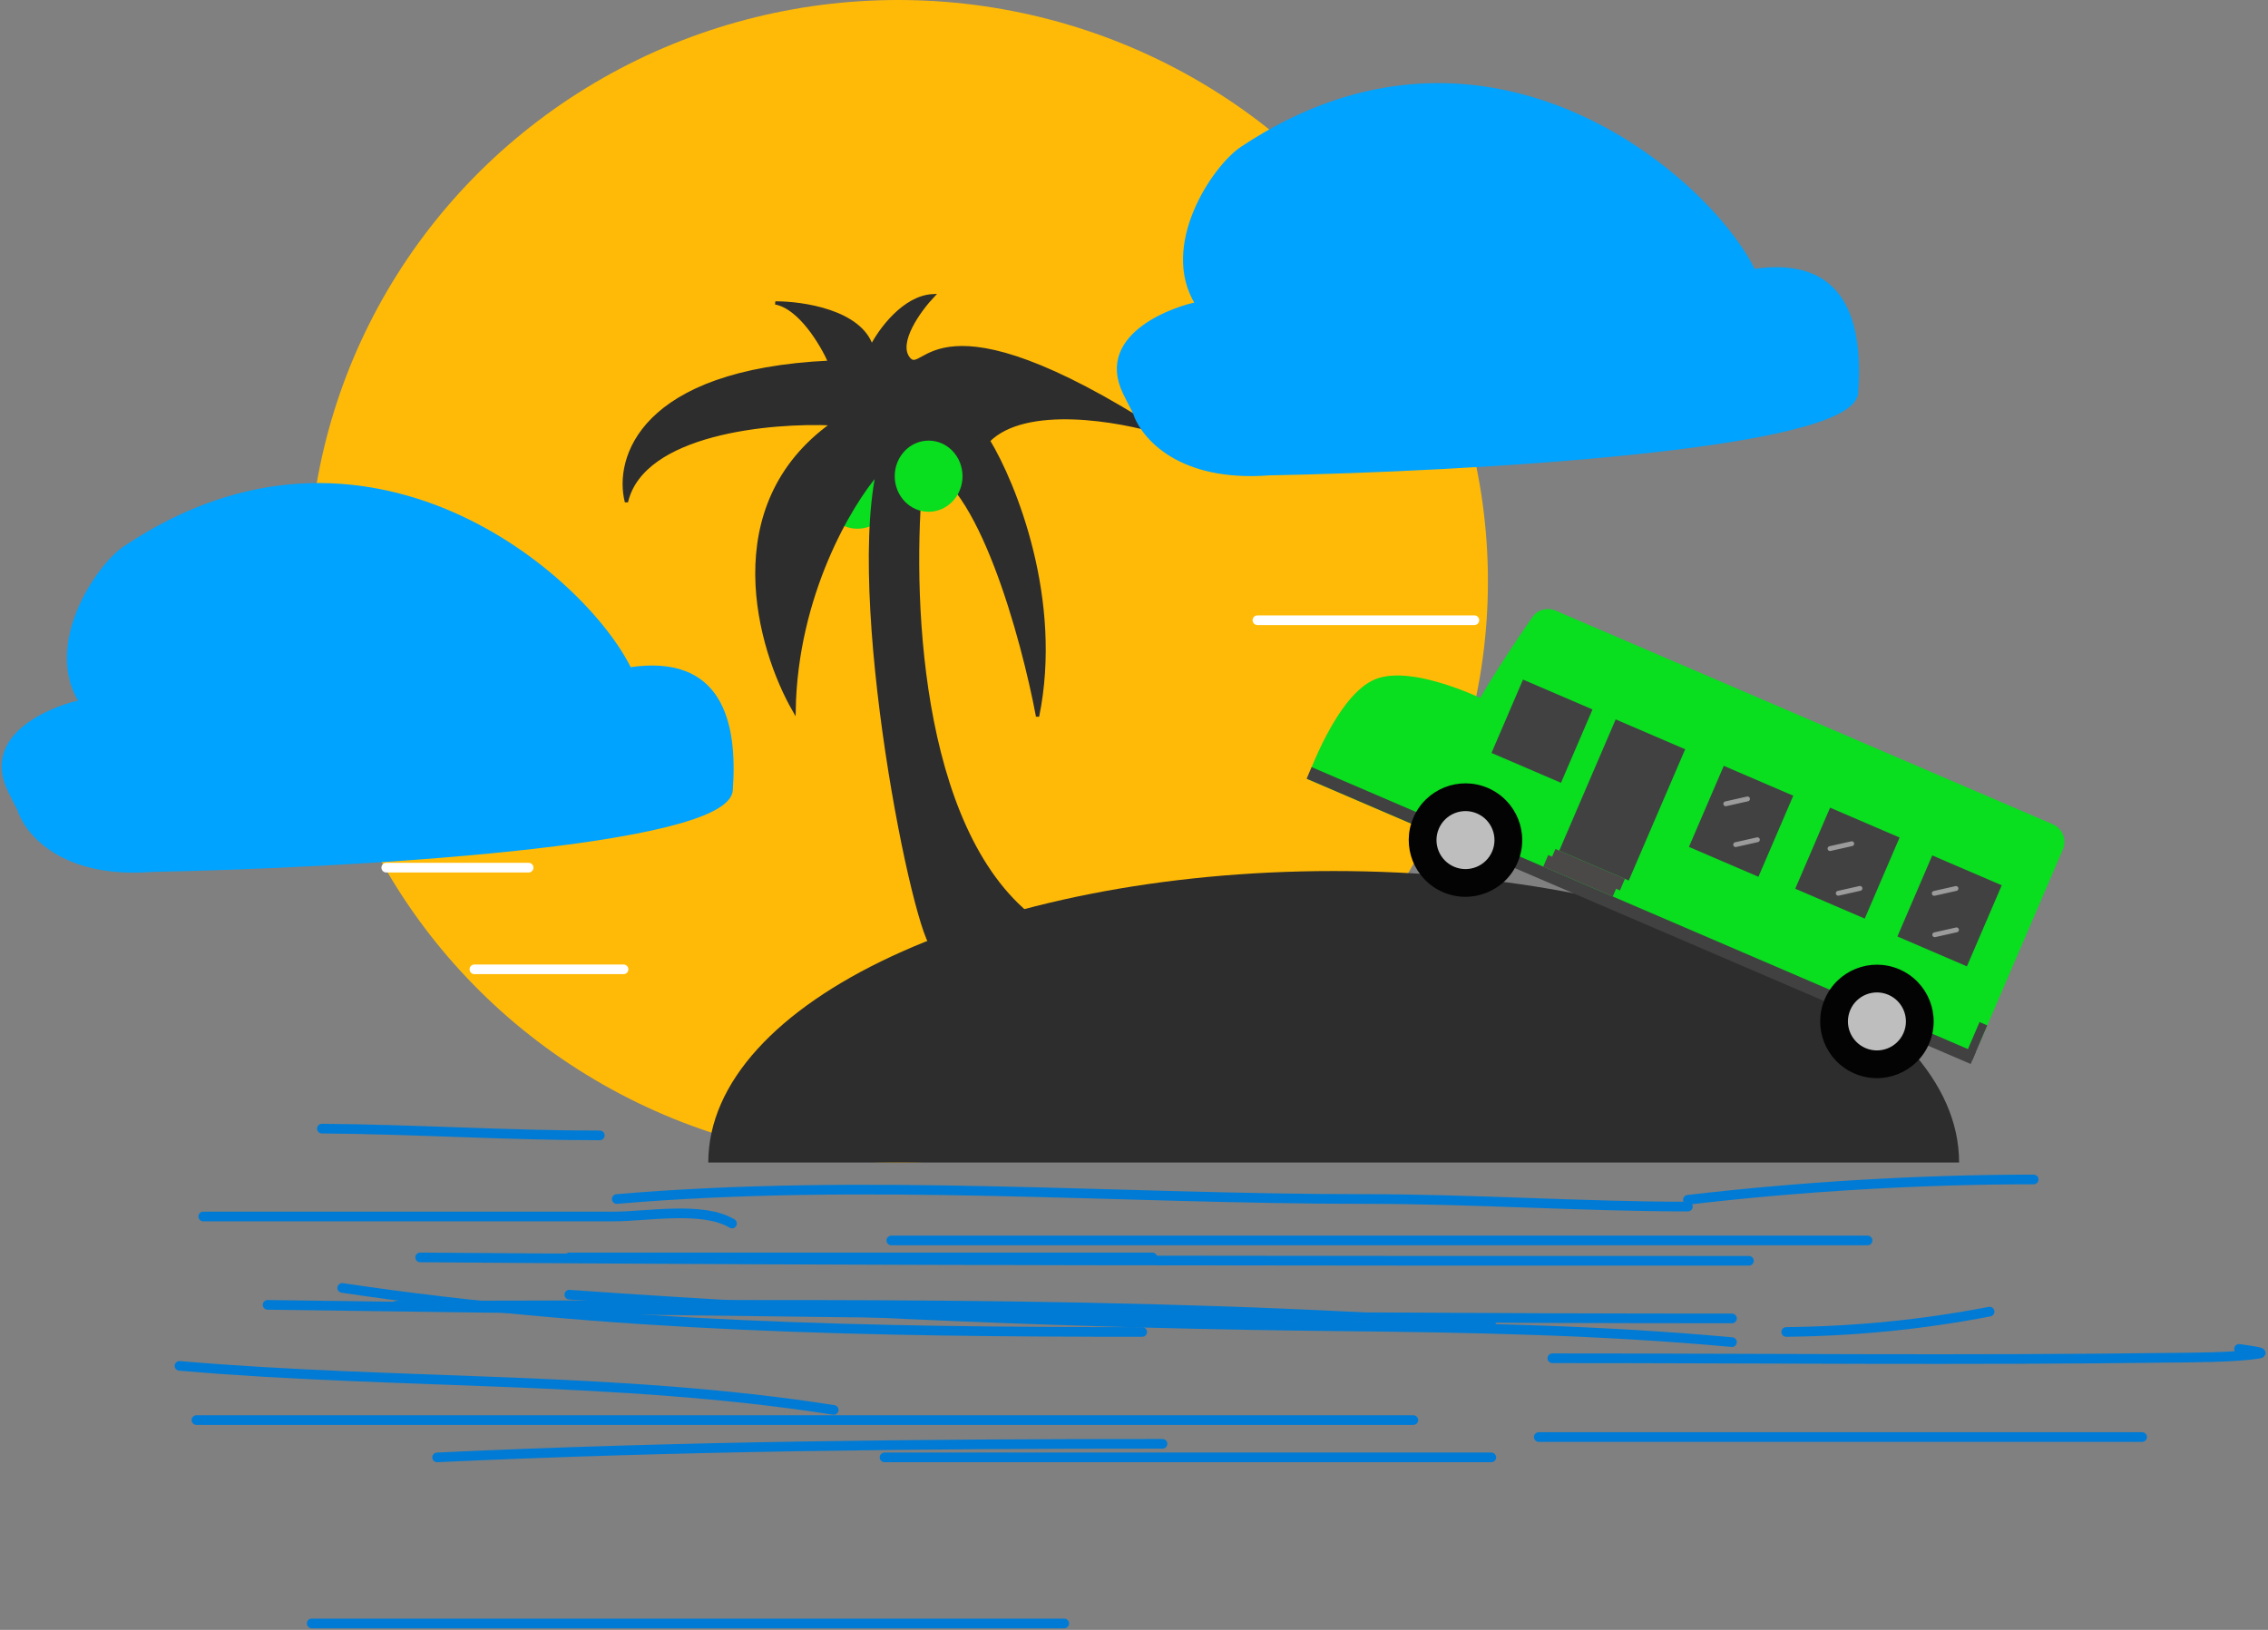 <svg width="704" height="506" viewBox="0 0 704 506" fill="none" xmlns="http://www.w3.org/2000/svg">
<rect x="0" y="0" width="704" height="506" fill="#808080" stroke="none"/>
<ellipse cx="278.779" cy="180.451" rx="183.081" ry="180.451" fill="#FFBA07"/>
<path d="M608.115 360.902C539.977 360.902 521.2 360.902 413.985 360.902C306.771 360.902 322.706 360.902 219.856 360.902C219.856 310.927 306.771 270.414 413.985 270.414C521.2 270.414 608.115 310.927 608.115 360.902Z" fill="#2D2D2D"/>
<circle cx="266.153" cy="153.62" r="10.522" fill="#09DE1F"/>
<path d="M290.453 294.169C294.024 289.743 309.82 284.401 317.272 282.282C283.393 251.454 282.565 177.344 286.385 144.143C303.946 148.449 317.49 198.11 322.067 222.403C329.465 186.267 314.977 150.285 306.808 136.811C318.353 125.201 347.401 130.328 360.481 134.343C289.493 88.602 287.046 117.479 282.045 111.317C278.044 106.387 285.441 96.246 289.64 91.791C280.6 92.207 273.146 102.493 270.55 107.584C267.028 96.666 249.166 94.007 240.674 94.043C248.286 95.397 255.104 106.874 257.562 112.442C198.804 115.144 191.003 142.492 194.447 155.828C199.496 134.289 239.214 130.687 258.442 131.578C222.625 157.089 235.551 201.523 246.492 220.551C247.109 184.727 263.993 156.536 272.358 146.918C263.112 192.088 285.989 299.701 290.453 294.169Z" fill="#2D2D2D" stroke="#2D2D2D"/>
<ellipse cx="288.249" cy="147.833" rx="10.522" ry="11.048" fill="#09DE1F"/>
<path d="M475.694 191.563C477.299 189.265 480.278 188.462 482.853 189.568L637.166 255.878C640.211 257.186 641.618 260.715 640.31 263.759L614.593 323.607C613.285 326.651 609.832 328.091 606.787 326.783C579.937 315.245 462.216 264.66 447.995 258.549C434.332 252.678 465.936 205.532 475.694 191.563Z" fill="#09DE1F"/>
<path d="M426.956 210.841C439.074 206.027 462.583 218.132 462.583 218.132L445.134 258.739L405.751 241.816C405.751 241.816 414.838 215.656 426.956 210.841Z" fill="#09DE1F"/>
<rect x="407.132" y="238.151" width="224.347" height="3.913" transform="rotate(23.253 407.132 238.151)" fill="#414141"/>
<rect x="501.515" y="223.341" width="23.478" height="44.348" transform="rotate(23.253 501.515 223.341)" fill="#414141"/>
<rect x="472.753" y="210.982" width="23.478" height="24.782" transform="rotate(23.253 472.753 210.982)" fill="#414141"/>
<rect x="482.808" y="263.571" width="23.478" height="3.913" transform="rotate(23.253 482.808 263.571)" fill="#4B4848"/>
<rect x="480.58" y="265.453" width="23.478" height="3.913" transform="rotate(23.253 480.58 265.453)" fill="#4B4848"/>
<rect x="535.07" y="237.76" width="23.478" height="27.391" transform="rotate(23.253 535.07 237.76)" fill="#414141"/>
<rect x="568.069" y="250.741" width="23.478" height="27.391" transform="rotate(23.253 568.069 250.741)" fill="#414141"/>
<rect x="599.783" y="265.567" width="23.478" height="27.391" transform="rotate(23.253 599.783 265.567)" fill="#414141"/>
<rect x="614.463" y="317.305" width="2.609" height="11.739" transform="rotate(23.253 614.463 317.305)" fill="#414141"/>
<path d="M538.756 262.218L545.506 260.7" stroke="#9B9B9B" stroke-width="1.5" stroke-linecap="round"/>
<path d="M570.598 277.321L577.348 275.802" stroke="#9B9B9B" stroke-width="1.5" stroke-linecap="round"/>
<path d="M600.558 290.194L607.308 288.676" stroke="#9B9B9B" stroke-width="1.5" stroke-linecap="round"/>
<path d="M535.686 249.542L542.436 248.024" stroke="#9B9B9B" stroke-width="1.5" stroke-linecap="round"/>
<path d="M568.043 263.445L574.793 261.927" stroke="#9B9B9B" stroke-width="1.5" stroke-linecap="round"/>
<path d="M600.399 277.349L607.149 275.831" stroke="#9B9B9B" stroke-width="1.5" stroke-linecap="round"/>
<circle cx="454.894" cy="260.804" r="17.609" transform="rotate(23.253 454.894 260.804)" fill="#030303"/>
<circle cx="454.895" cy="260.804" r="9" transform="rotate(23.253 454.895 260.804)" fill="#BEBEBE"/>
<circle cx="582.606" cy="317.102" r="17.609" transform="rotate(23.253 582.606 317.102)" fill="#030303"/>
<circle cx="582.607" cy="317.103" r="9" transform="rotate(23.253 582.607 317.103)" fill="#BEBEBE"/>
<path d="M191.446 372.236C268.097 365.674 346.872 372.236 424.03 372.236C457.124 372.236 491.895 374.581 523.939 374.581" stroke="#007BD5" stroke-width="3" stroke-linecap="round"/>
<path d="M123.055 405.341C236.416 405.341 349.878 403.22 462.913 411.407" stroke="#007BD5" stroke-width="3" stroke-linecap="round"/>
<path d="M276.674 385.102H579.706" stroke="#007BD5" stroke-width="3" stroke-linecap="round"/>
<path d="M523.939 372.476C558.865 368.39 595.912 366.163 631.263 366.163" stroke="#007BD5" stroke-width="3" stroke-linecap="round"/>
<path d="M481.851 421.671C545.897 421.671 609.97 422.347 674.012 421.51C678.434 421.452 694.193 421.478 701.329 420.222C703.453 419.848 697.135 419.091 695.005 418.772" stroke="#007BD5" stroke-width="3" stroke-linecap="round"/>
<path d="M176.716 390.363H357.693" stroke="#007BD5" stroke-width="3" stroke-linecap="round"/>
<path d="M63.08 377.66C105.59 377.66 148.101 377.66 190.612 377.66C200.729 377.66 218.164 374.384 227.222 379.841" stroke="#007BD5" stroke-width="3" stroke-linecap="round"/>
<path d="M135.681 452.442C210.723 448.948 285.721 448.234 360.85 448.234" stroke="#007BD5" stroke-width="3" stroke-linecap="round"/>
<path d="M83.071 405.094C234.629 407.171 386.014 409.303 537.618 409.303" stroke="#007BD5" stroke-width="3" stroke-linecap="round"/>
<path d="M60.975 440.869H438.712" stroke="#007BD5" stroke-width="3" stroke-linecap="round"/>
<path d="M130.42 390.363C267.905 391.46 405.377 391.415 542.879 391.415" stroke="#007BD5" stroke-width="3" stroke-linecap="round"/>
<path d="M176.716 401.937C256.522 407.533 336.517 410.958 416.51 411.758C456.981 412.162 497.294 412.952 537.618 416.668" stroke="#007BD5" stroke-width="3" stroke-linecap="round"/>
<path d="M274.57 452.443H462.912" stroke="#007BD5" stroke-width="3" stroke-linecap="round"/>
<path d="M106.22 399.833C188.527 412.165 271.324 413.512 354.537 413.512" stroke="#007BD5" stroke-width="3" stroke-linecap="round"/>
<path d="M99.906 350.38C128.691 350.596 157.408 352.484 186.186 352.484" stroke="#007BD5" stroke-width="3" stroke-linecap="round"/>
<path d="M55.714 424.034C123.536 429.907 191.4 427.121 258.787 437.712" stroke="#007BD5" stroke-width="3" stroke-linecap="round"/>
<path d="M96.749 504H330.336" stroke="#007BD5" stroke-width="3" stroke-linecap="round"/>
<path d="M477.643 446.13H664.933" stroke="#007BD5" stroke-width="3" stroke-linecap="round"/>
<path d="M554.453 413.512C575.99 413.259 596.584 411.243 617.585 407.198" stroke="#007BD5" stroke-width="3" stroke-linecap="round"/>
<path d="M390.311 192.551H457.651" stroke="white" stroke-width="3" stroke-linecap="round"/>
<path d="M365.059 135.733H453.443" stroke="white" stroke-width="3" stroke-linecap="round"/>
<path d="M147.255 300.927H193.551" stroke="white" stroke-width="3" stroke-linecap="round"/>
<path d="M119.898 269.361H164.09" stroke="white" stroke-width="3" stroke-linecap="round"/>
<path d="M371.496 94.297C360.306 76.35 376.688 51.862 385.483 45.997C461.556 -4.733 530.28 55.235 544.355 84.004C572.857 79.781 577.871 100.367 576.288 122.01C575.021 139.324 454.187 145.94 393.928 147.083C366.27 149.195 354.655 135.867 352.104 128.037C352.115 128.022 352.126 128.008 352.137 127.995C351.362 126.606 350.354 124.666 349.063 122.01C339.973 103.304 366.305 95.177 371.496 94.297Z" fill="#00A3FF"/>
<path d="M385.483 45.997C376.688 51.862 360.306 76.35 371.496 94.297C366.305 95.177 339.973 103.304 349.063 122.01C357.605 139.585 353.754 125.837 352.104 128.037C354.655 135.867 366.27 149.195 393.928 147.083C454.187 145.94 575.021 139.324 576.288 122.01C577.871 100.367 572.857 79.781 544.355 84.004C530.28 55.235 461.556 -4.733 385.483 45.997Z" stroke="#00A3FF"/>
<path d="M24.99 217.864C13.954 200.073 30.111 175.799 38.785 169.985C113.811 119.695 181.589 179.142 195.471 207.661C223.58 203.474 228.526 223.882 226.964 245.336C225.715 262.5 106.543 269.058 47.113 270.192C19.837 272.285 8.381 259.073 5.865 251.311C5.876 251.296 5.887 251.282 5.898 251.269C5.133 249.893 4.14 247.969 2.867 245.336C-6.099 226.794 19.871 218.737 24.99 217.864Z" fill="#00A3FF"/>
<path d="M38.785 169.985C30.111 175.799 13.954 200.073 24.99 217.864C19.871 218.737 -6.099 226.794 2.867 245.336C11.29 262.758 7.493 249.13 5.865 251.311C8.381 259.073 19.837 272.285 47.113 270.192C106.543 269.058 225.715 262.5 226.964 245.336C228.526 223.882 223.58 203.474 195.471 207.661C181.589 179.142 113.811 119.695 38.785 169.985Z" stroke="#00A3FF"/>
</svg>
